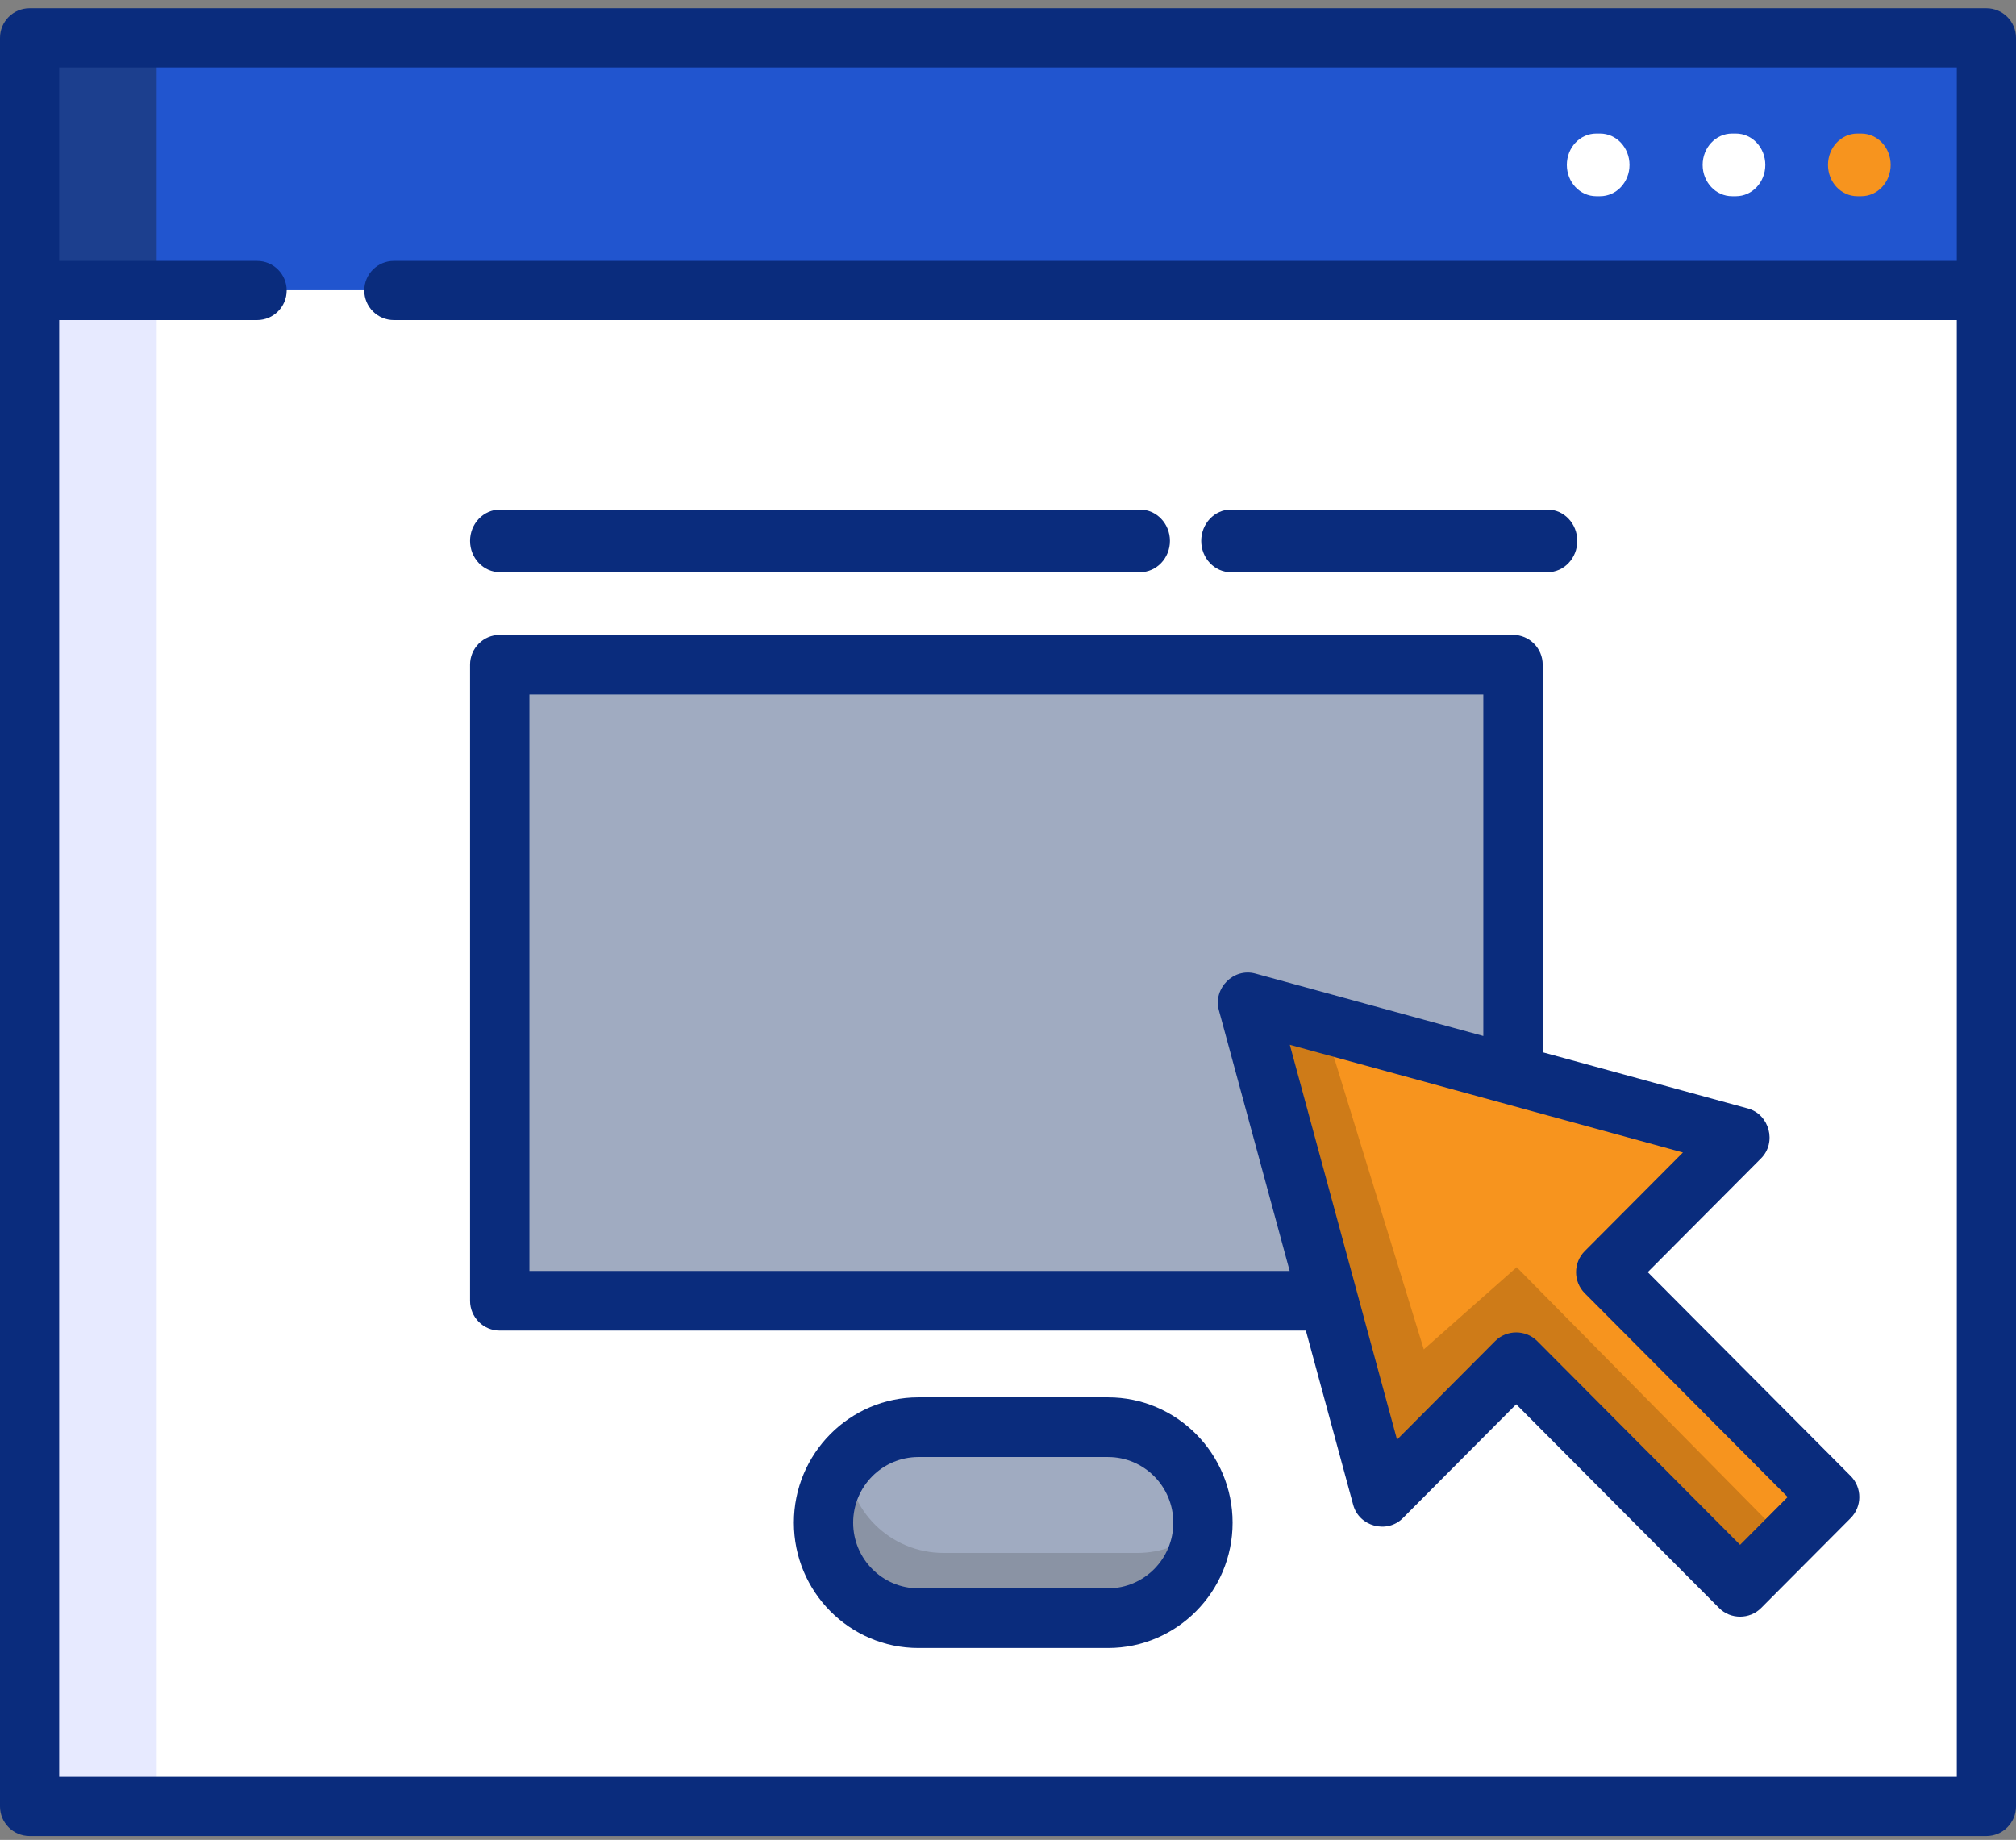 <svg width="149" height="136" viewBox="0 0 149 136" fill="none" xmlns="http://www.w3.org/2000/svg">
<rect x="0" y="0" width="149" height="136" fill="#808080" stroke="none"/>
<path d="M146.684 1.925H2.316V132.396H146.684V1.925Z" fill="white"/>
<path d="M11.581 1.925H2.316V132.396H11.581V1.925Z" fill="#E7EAFF"/>
<path d="M146.684 2.925H2.316V21.453H146.684V2.925Z" fill="#2155CF"/>
<path d="M11.581 2.925H2.316V21.453H11.581V2.925Z" fill="#1C3F8E"/>
<path d="M81.642 119.5H67.36C63.416 119.5 60.219 116.389 60.219 112.552C60.219 108.714 63.416 105.604 67.36 105.604H81.642C85.586 105.604 88.784 108.714 88.784 112.552C88.784 116.389 85.586 119.5 81.642 119.5Z" fill="#A0ABC1"/>
<path d="M84.044 114.79H69.749C65.801 114.79 62.601 111.627 62.601 107.725C62.601 107.53 62.611 107.338 62.627 107.148C61.15 108.443 60.219 110.331 60.219 112.435C60.219 116.337 63.419 119.5 67.366 119.5H81.662C85.413 119.5 88.486 116.644 88.784 113.012C87.522 114.118 85.863 114.79 84.044 114.79Z" fill="#8A93A4"/>
<path d="M111.943 49.246H37.057V96.339H111.943V49.246Z" fill="#A0ABC1"/>
<path d="M92.643 73.951L102.441 110.533L112.24 100.555L128.571 117.184L135.104 110.533L118.772 93.904L128.571 83.927L92.643 73.951Z" fill="#F7941E"/>
<path d="M112.096 93.668L105.232 99.743L97.734 75.358L92.643 73.951L102.486 110.533L112.329 100.555L128.735 117.184L132.016 113.858L112.096 93.668Z" fill="#CE7B18"/>
<path d="M146.813 0.609H2.187C0.979 0.609 0 1.589 0 2.797V133.524C0 134.733 0.979 135.713 2.187 135.713H146.813C148.021 135.713 149 134.733 149 133.524V2.797C149 1.589 148.02 0.609 146.813 0.609ZM4.374 131.335V23.661H19.002C20.209 23.661 21.189 22.681 21.189 21.473C21.189 20.264 20.209 19.284 19.002 19.284H4.374V4.986H144.626V19.284H29.11C27.902 19.284 26.923 20.264 26.923 21.473C26.923 22.681 27.902 23.661 29.11 23.661H144.626V131.335H4.374Z" fill="#0A2C7D"/>
<path d="M81.897 103.288H67.876C62.802 103.288 58.674 107.444 58.674 112.552C58.674 117.66 62.802 121.816 67.876 121.816H81.897C86.971 121.816 91.099 117.66 91.099 112.552C91.099 107.444 86.971 103.288 81.897 103.288ZM81.897 117.404H67.876C65.218 117.404 63.056 115.227 63.056 112.552C63.056 109.876 65.218 107.699 67.876 107.699H81.897C84.555 107.699 86.717 109.876 86.717 112.552C86.717 115.227 84.555 117.404 81.897 117.404Z" fill="#0A2C7D"/>
<path d="M128.011 14.505H128.301C129.5 14.505 130.472 13.468 130.472 12.189C130.472 10.91 129.5 9.873 128.301 9.873H128.011C126.812 9.873 125.84 10.91 125.84 12.189C125.84 13.468 126.812 14.505 128.011 14.505Z" fill="white"/>
<path d="M137.275 14.505H137.564C138.763 14.505 139.736 13.468 139.736 12.189C139.736 10.91 138.763 9.873 137.564 9.873H137.275C136.076 9.873 135.104 10.91 135.104 12.189C135.104 13.468 136.076 14.505 137.275 14.505Z" fill="#F7941E"/>
<path d="M117.974 14.505H118.264C119.463 14.505 120.435 13.468 120.435 12.189C120.435 10.91 119.463 9.873 118.264 9.873H117.974C116.775 9.873 115.803 10.91 115.803 12.189C115.803 13.468 116.775 14.505 117.974 14.505Z" fill="white"/>
<path d="M121.782 94.034L130.159 85.62C131.33 84.444 130.779 82.371 129.185 81.935L114.019 77.78V49.134C114.019 47.917 113.036 46.93 111.825 46.93H36.936C35.725 46.93 34.742 47.917 34.742 49.134V96.149C34.742 97.366 35.725 98.353 36.936 98.353H96.516L100.014 111.236C100.449 112.838 102.512 113.391 103.682 112.215L112.06 103.8L127.057 118.863C127.902 119.712 129.314 119.712 130.159 118.863L136.778 112.215C137.635 111.354 137.635 109.959 136.778 109.098L121.782 94.034ZM39.13 93.945V51.338H109.631V76.578L92.779 71.961C91.172 71.521 89.647 73.053 90.085 74.667L95.319 93.945H39.13V93.945ZM128.608 114.189L113.611 99.125C112.766 98.276 111.354 98.276 110.509 99.125L103.253 106.413L95.329 77.229L124.383 85.188L117.128 92.477C116.271 93.337 116.271 94.733 117.128 95.593L132.124 110.657L128.608 114.189Z" fill="#0A2C7D"/>
<path d="M36.959 42.298H84.251C85.475 42.298 86.468 41.261 86.468 39.982C86.468 38.703 85.475 37.666 84.251 37.666H36.959C35.735 37.666 34.742 38.703 34.742 39.982C34.742 41.261 35.735 42.298 36.959 42.298Z" fill="#0A2C7D"/>
<path d="M90.975 42.298H114.38C115.591 42.298 116.574 41.261 116.574 39.982C116.574 38.703 115.591 37.666 114.38 37.666H90.975C89.764 37.666 88.781 38.703 88.781 39.982C88.781 41.261 89.763 42.298 90.975 42.298Z" fill="#0A2C7D"/>
</svg>
